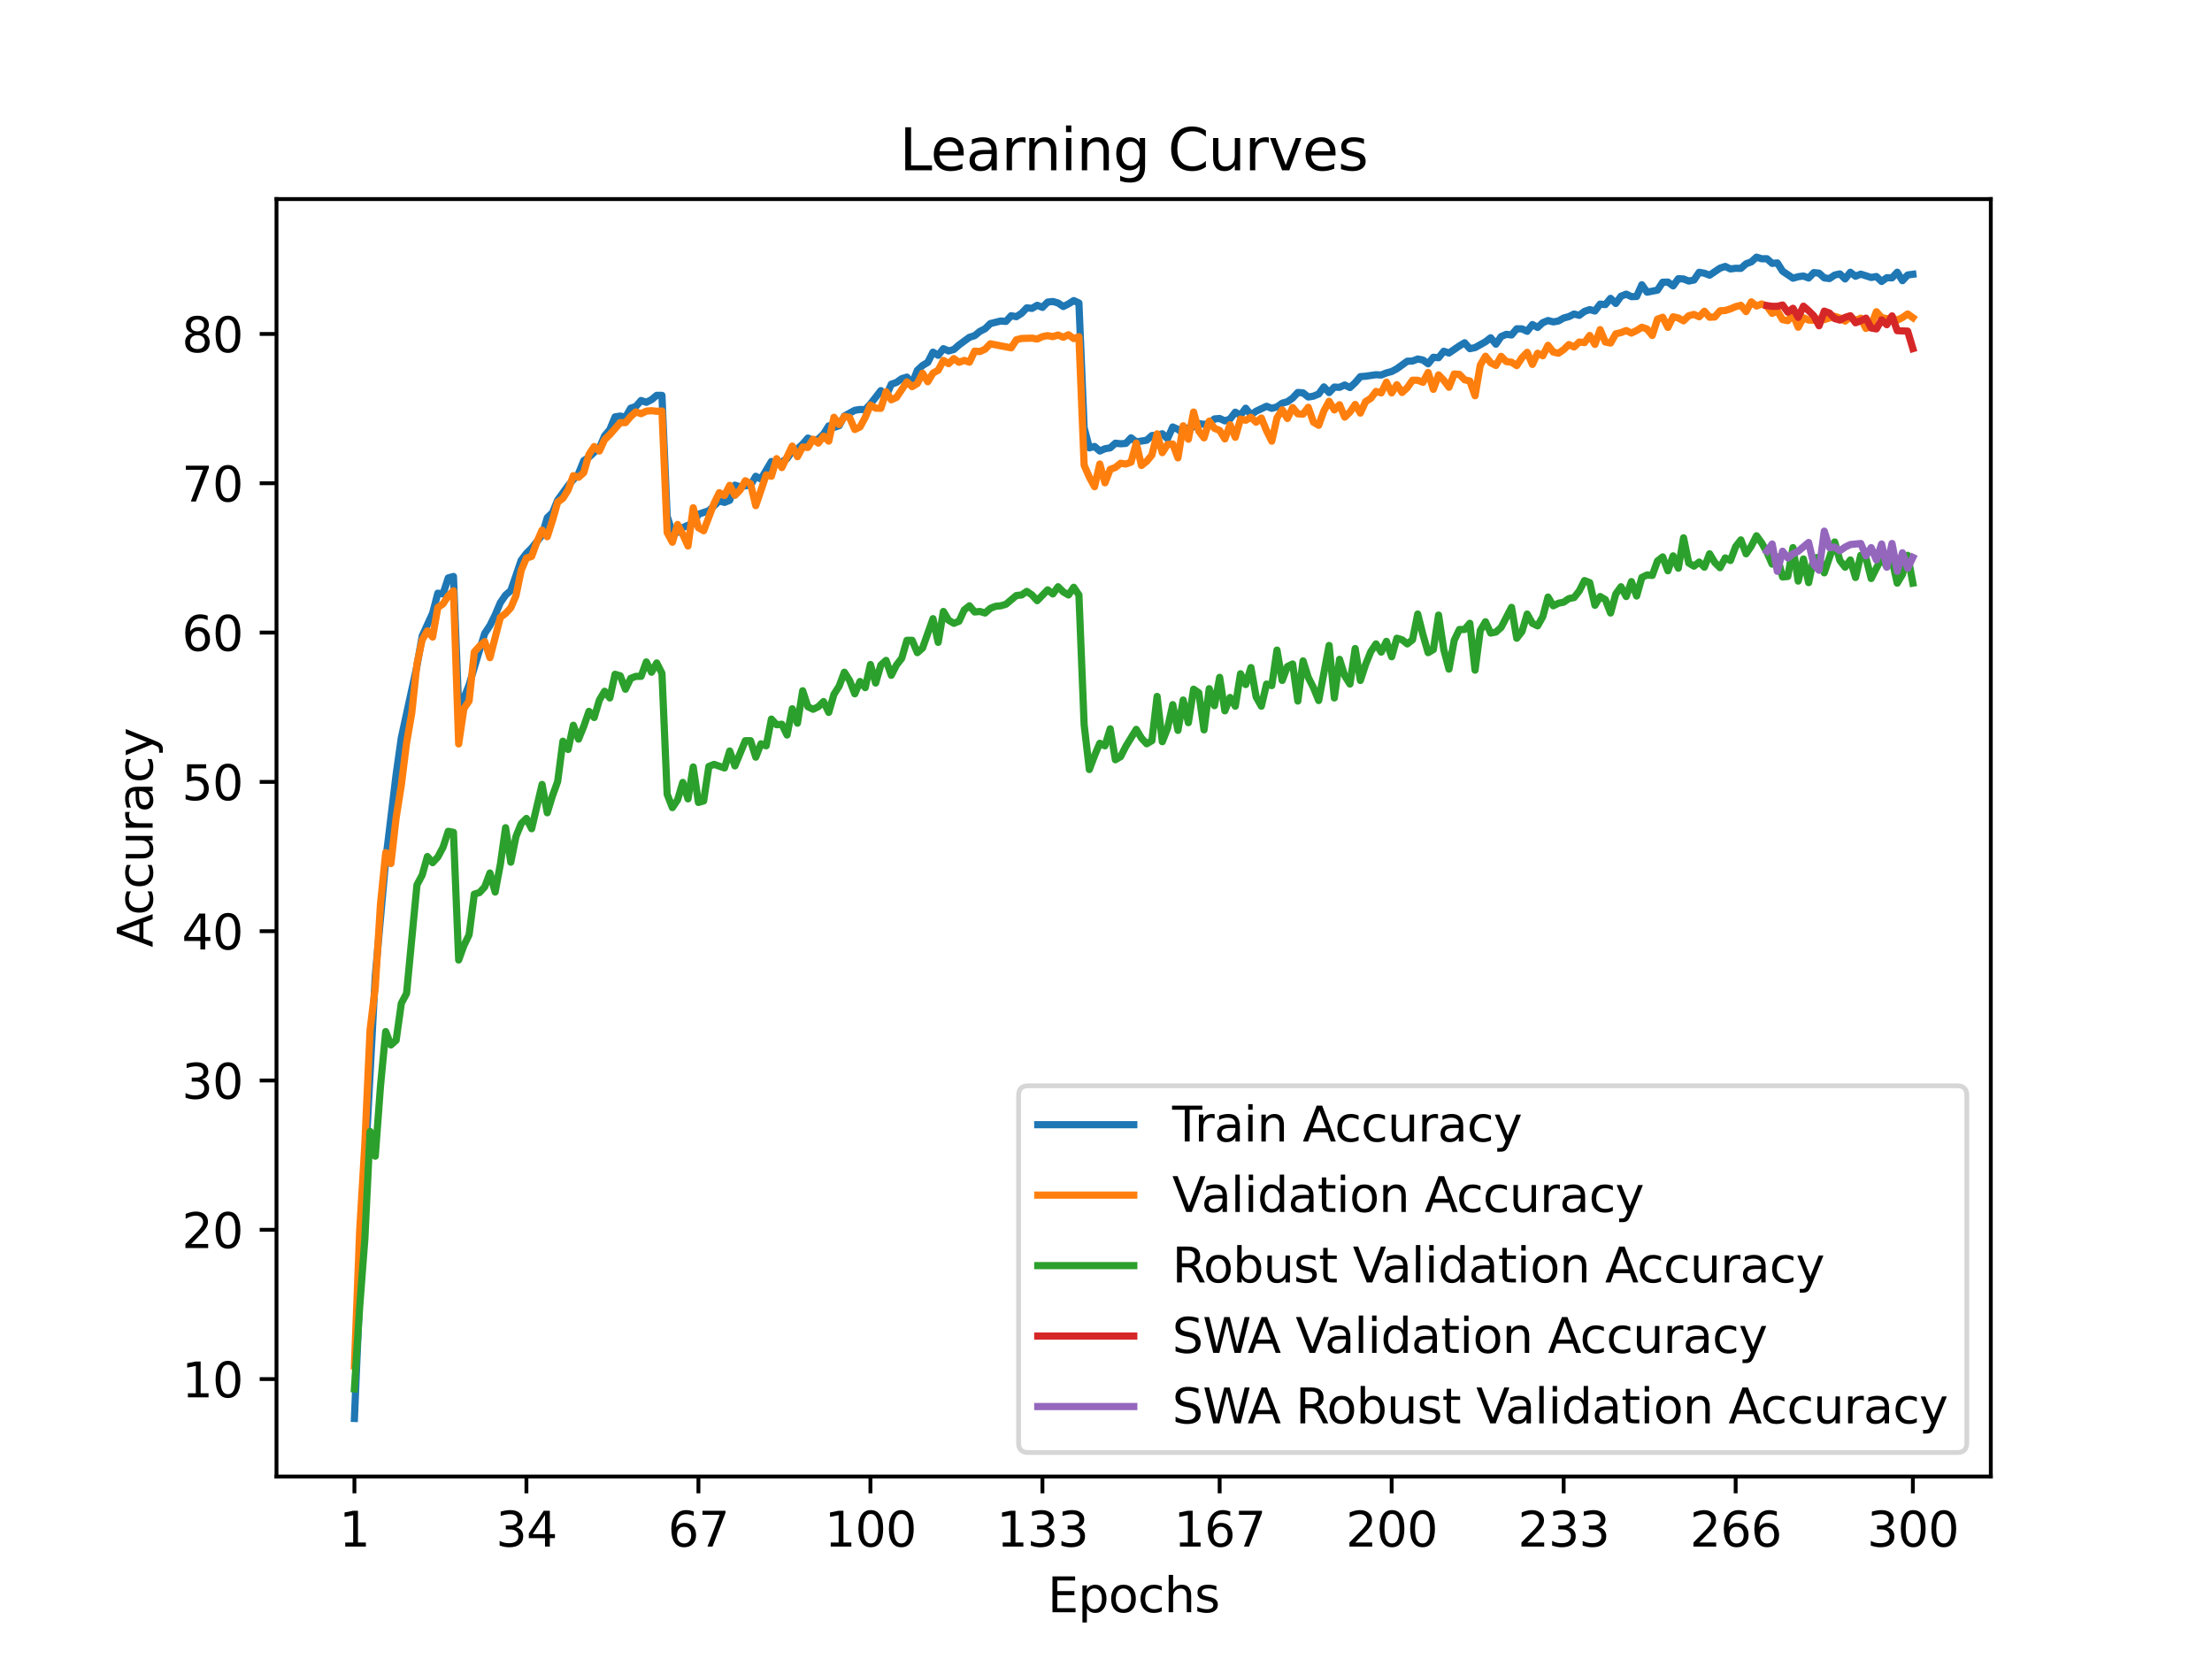 <?xml version="1.0" encoding="utf-8" standalone="no"?>
<!DOCTYPE svg PUBLIC "-//W3C//DTD SVG 1.1//EN"
  "http://www.w3.org/Graphics/SVG/1.1/DTD/svg11.dtd">
<svg xmlns:xlink="http://www.w3.org/1999/xlink" width="460.8pt" height="345.6pt" viewBox="0 0 460.8 345.6" xmlns="http://www.w3.org/2000/svg" version="1.1">
 <defs>
  <style type="text/css">*{stroke-linejoin: round; stroke-linecap: butt}</style>
 </defs>
 <g id="figure_1">
  <g id="patch_1">
   <path d="M 0 345.6 
L 460.8 345.6 
L 460.8 0 
L 0 0 
z
" style="fill: #ffffff"/>
  </g>
  <g id="axes_1">
   <g id="patch_2">
    <path d="M 57.6 307.584 
L 414.72 307.584 
L 414.72 41.472 
L 57.6 41.472 
z
" style="fill: #ffffff"/>
   </g>
   <g id="matplotlib.axis_1">
    <g id="xtick_1">
     <g id="line2d_1">
      <defs>
       <path id="m932fd7a120" d="M 0 0 
L 0 3.5 
" style="stroke: #000000; stroke-width: 0.8"/>
      </defs>
      <g>
       <use xlink:href="#m932fd7a120" x="73.833" y="307.584" style="stroke: #000000; stroke-width: 0.8"/>
      </g>
     </g>
     <g id="text_1">
      <!-- 1 -->
      <g transform="translate(70.651 322.182) scale(0.1 -0.1)">
       <defs>
        <path id="DejaVuSans-31" d="M 794 531 
L 1825 531 
L 1825 4091 
L 703 3866 
L 703 4441 
L 1819 4666 
L 2450 4666 
L 2450 531 
L 3481 531 
L 3481 0 
L 794 0 
L 794 531 
z
" transform="scale(0.016)"/>
       </defs>
       <use xlink:href="#DejaVuSans-31"/>
      </g>
     </g>
    </g>
    <g id="xtick_2">
     <g id="line2d_2">
      <g>
       <use xlink:href="#m932fd7a120" x="109.664" y="307.584" style="stroke: #000000; stroke-width: 0.8"/>
      </g>
     </g>
     <g id="text_2">
      <!-- 34 -->
      <g transform="translate(103.302 322.182) scale(0.1 -0.1)">
       <defs>
        <path id="DejaVuSans-33" d="M 2597 2516 
Q 3050 2419 3304 2112 
Q 3559 1806 3559 1356 
Q 3559 666 3084 287 
Q 2609 -91 1734 -91 
Q 1441 -91 1130 -33 
Q 819 25 488 141 
L 488 750 
Q 750 597 1062 519 
Q 1375 441 1716 441 
Q 2309 441 2620 675 
Q 2931 909 2931 1356 
Q 2931 1769 2642 2001 
Q 2353 2234 1838 2234 
L 1294 2234 
L 1294 2753 
L 1863 2753 
Q 2328 2753 2575 2939 
Q 2822 3125 2822 3475 
Q 2822 3834 2567 4026 
Q 2313 4219 1838 4219 
Q 1578 4219 1281 4162 
Q 984 4106 628 3988 
L 628 4550 
Q 988 4650 1302 4700 
Q 1616 4750 1894 4750 
Q 2613 4750 3031 4423 
Q 3450 4097 3450 3541 
Q 3450 3153 3228 2886 
Q 3006 2619 2597 2516 
z
" transform="scale(0.016)"/>
        <path id="DejaVuSans-34" d="M 2419 4116 
L 825 1625 
L 2419 1625 
L 2419 4116 
z
M 2253 4666 
L 3047 4666 
L 3047 1625 
L 3713 1625 
L 3713 1100 
L 3047 1100 
L 3047 0 
L 2419 0 
L 2419 1100 
L 313 1100 
L 313 1709 
L 2253 4666 
z
" transform="scale(0.016)"/>
       </defs>
       <use xlink:href="#DejaVuSans-33"/>
       <use xlink:href="#DejaVuSans-34" x="63.623"/>
      </g>
     </g>
    </g>
    <g id="xtick_3">
     <g id="line2d_3">
      <g>
       <use xlink:href="#m932fd7a120" x="145.496" y="307.584" style="stroke: #000000; stroke-width: 0.8"/>
      </g>
     </g>
     <g id="text_3">
      <!-- 67 -->
      <g transform="translate(139.133 322.182) scale(0.1 -0.1)">
       <defs>
        <path id="DejaVuSans-36" d="M 2113 2584 
Q 1688 2584 1439 2293 
Q 1191 2003 1191 1497 
Q 1191 994 1439 701 
Q 1688 409 2113 409 
Q 2538 409 2786 701 
Q 3034 994 3034 1497 
Q 3034 2003 2786 2293 
Q 2538 2584 2113 2584 
z
M 3366 4563 
L 3366 3988 
Q 3128 4100 2886 4159 
Q 2644 4219 2406 4219 
Q 1781 4219 1451 3797 
Q 1122 3375 1075 2522 
Q 1259 2794 1537 2939 
Q 1816 3084 2150 3084 
Q 2853 3084 3261 2657 
Q 3669 2231 3669 1497 
Q 3669 778 3244 343 
Q 2819 -91 2113 -91 
Q 1303 -91 875 529 
Q 447 1150 447 2328 
Q 447 3434 972 4092 
Q 1497 4750 2381 4750 
Q 2619 4750 2861 4703 
Q 3103 4656 3366 4563 
z
" transform="scale(0.016)"/>
        <path id="DejaVuSans-37" d="M 525 4666 
L 3525 4666 
L 3525 4397 
L 1831 0 
L 1172 0 
L 2766 4134 
L 525 4134 
L 525 4666 
z
" transform="scale(0.016)"/>
       </defs>
       <use xlink:href="#DejaVuSans-36"/>
       <use xlink:href="#DejaVuSans-37" x="63.623"/>
      </g>
     </g>
    </g>
    <g id="xtick_4">
     <g id="line2d_4">
      <g>
       <use xlink:href="#m932fd7a120" x="181.327" y="307.584" style="stroke: #000000; stroke-width: 0.8"/>
      </g>
     </g>
     <g id="text_4">
      <!-- 100 -->
      <g transform="translate(171.783 322.182) scale(0.1 -0.1)">
       <defs>
        <path id="DejaVuSans-30" d="M 2034 4250 
Q 1547 4250 1301 3770 
Q 1056 3291 1056 2328 
Q 1056 1369 1301 889 
Q 1547 409 2034 409 
Q 2525 409 2770 889 
Q 3016 1369 3016 2328 
Q 3016 3291 2770 3770 
Q 2525 4250 2034 4250 
z
M 2034 4750 
Q 2819 4750 3233 4129 
Q 3647 3509 3647 2328 
Q 3647 1150 3233 529 
Q 2819 -91 2034 -91 
Q 1250 -91 836 529 
Q 422 1150 422 2328 
Q 422 3509 836 4129 
Q 1250 4750 2034 4750 
z
" transform="scale(0.016)"/>
       </defs>
       <use xlink:href="#DejaVuSans-31"/>
       <use xlink:href="#DejaVuSans-30" x="63.623"/>
       <use xlink:href="#DejaVuSans-30" x="127.246"/>
      </g>
     </g>
    </g>
    <g id="xtick_5">
     <g id="line2d_5">
      <g>
       <use xlink:href="#m932fd7a120" x="217.158" y="307.584" style="stroke: #000000; stroke-width: 0.8"/>
      </g>
     </g>
     <g id="text_5">
      <!-- 133 -->
      <g transform="translate(207.615 322.182) scale(0.1 -0.1)">
       <use xlink:href="#DejaVuSans-31"/>
       <use xlink:href="#DejaVuSans-33" x="63.623"/>
       <use xlink:href="#DejaVuSans-33" x="127.246"/>
      </g>
     </g>
    </g>
    <g id="xtick_6">
     <g id="line2d_6">
      <g>
       <use xlink:href="#m932fd7a120" x="254.076" y="307.584" style="stroke: #000000; stroke-width: 0.8"/>
      </g>
     </g>
     <g id="text_6">
      <!-- 167 -->
      <g transform="translate(244.532 322.182) scale(0.1 -0.1)">
       <use xlink:href="#DejaVuSans-31"/>
       <use xlink:href="#DejaVuSans-36" x="63.623"/>
       <use xlink:href="#DejaVuSans-37" x="127.246"/>
      </g>
     </g>
    </g>
    <g id="xtick_7">
     <g id="line2d_7">
      <g>
       <use xlink:href="#m932fd7a120" x="289.907" y="307.584" style="stroke: #000000; stroke-width: 0.8"/>
      </g>
     </g>
     <g id="text_7">
      <!-- 200 -->
      <g transform="translate(280.363 322.182) scale(0.1 -0.1)">
       <defs>
        <path id="DejaVuSans-32" d="M 1228 531 
L 3431 531 
L 3431 0 
L 469 0 
L 469 531 
Q 828 903 1448 1529 
Q 2069 2156 2228 2338 
Q 2531 2678 2651 2914 
Q 2772 3150 2772 3378 
Q 2772 3750 2511 3984 
Q 2250 4219 1831 4219 
Q 1534 4219 1204 4116 
Q 875 4013 500 3803 
L 500 4441 
Q 881 4594 1212 4672 
Q 1544 4750 1819 4750 
Q 2544 4750 2975 4387 
Q 3406 4025 3406 3419 
Q 3406 3131 3298 2873 
Q 3191 2616 2906 2266 
Q 2828 2175 2409 1742 
Q 1991 1309 1228 531 
z
" transform="scale(0.016)"/>
       </defs>
       <use xlink:href="#DejaVuSans-32"/>
       <use xlink:href="#DejaVuSans-30" x="63.623"/>
       <use xlink:href="#DejaVuSans-30" x="127.246"/>
      </g>
     </g>
    </g>
    <g id="xtick_8">
     <g id="line2d_8">
      <g>
       <use xlink:href="#m932fd7a120" x="325.739" y="307.584" style="stroke: #000000; stroke-width: 0.8"/>
      </g>
     </g>
     <g id="text_8">
      <!-- 233 -->
      <g transform="translate(316.195 322.182) scale(0.1 -0.1)">
       <use xlink:href="#DejaVuSans-32"/>
       <use xlink:href="#DejaVuSans-33" x="63.623"/>
       <use xlink:href="#DejaVuSans-33" x="127.246"/>
      </g>
     </g>
    </g>
    <g id="xtick_9">
     <g id="line2d_9">
      <g>
       <use xlink:href="#m932fd7a120" x="361.57" y="307.584" style="stroke: #000000; stroke-width: 0.8"/>
      </g>
     </g>
     <g id="text_9">
      <!-- 266 -->
      <g transform="translate(352.026 322.182) scale(0.1 -0.1)">
       <use xlink:href="#DejaVuSans-32"/>
       <use xlink:href="#DejaVuSans-36" x="63.623"/>
       <use xlink:href="#DejaVuSans-36" x="127.246"/>
      </g>
     </g>
    </g>
    <g id="xtick_10">
     <g id="line2d_10">
      <g>
       <use xlink:href="#m932fd7a120" x="398.487" y="307.584" style="stroke: #000000; stroke-width: 0.8"/>
      </g>
     </g>
     <g id="text_10">
      <!-- 300 -->
      <g transform="translate(388.944 322.182) scale(0.1 -0.1)">
       <use xlink:href="#DejaVuSans-33"/>
       <use xlink:href="#DejaVuSans-30" x="63.623"/>
       <use xlink:href="#DejaVuSans-30" x="127.246"/>
      </g>
     </g>
    </g>
    <g id="text_11">
     <!-- Epochs -->
     <g transform="translate(218.244 335.861) scale(0.1 -0.1)">
      <defs>
       <path id="DejaVuSans-45" d="M 628 4666 
L 3578 4666 
L 3578 4134 
L 1259 4134 
L 1259 2753 
L 3481 2753 
L 3481 2222 
L 1259 2222 
L 1259 531 
L 3634 531 
L 3634 0 
L 628 0 
L 628 4666 
z
" transform="scale(0.016)"/>
       <path id="DejaVuSans-70" d="M 1159 525 
L 1159 -1331 
L 581 -1331 
L 581 3500 
L 1159 3500 
L 1159 2969 
Q 1341 3281 1617 3432 
Q 1894 3584 2278 3584 
Q 2916 3584 3314 3078 
Q 3713 2572 3713 1747 
Q 3713 922 3314 415 
Q 2916 -91 2278 -91 
Q 1894 -91 1617 61 
Q 1341 213 1159 525 
z
M 3116 1747 
Q 3116 2381 2855 2742 
Q 2594 3103 2138 3103 
Q 1681 3103 1420 2742 
Q 1159 2381 1159 1747 
Q 1159 1113 1420 752 
Q 1681 391 2138 391 
Q 2594 391 2855 752 
Q 3116 1113 3116 1747 
z
" transform="scale(0.016)"/>
       <path id="DejaVuSans-6f" d="M 1959 3097 
Q 1497 3097 1228 2736 
Q 959 2375 959 1747 
Q 959 1119 1226 758 
Q 1494 397 1959 397 
Q 2419 397 2687 759 
Q 2956 1122 2956 1747 
Q 2956 2369 2687 2733 
Q 2419 3097 1959 3097 
z
M 1959 3584 
Q 2709 3584 3137 3096 
Q 3566 2609 3566 1747 
Q 3566 888 3137 398 
Q 2709 -91 1959 -91 
Q 1206 -91 779 398 
Q 353 888 353 1747 
Q 353 2609 779 3096 
Q 1206 3584 1959 3584 
z
" transform="scale(0.016)"/>
       <path id="DejaVuSans-63" d="M 3122 3366 
L 3122 2828 
Q 2878 2963 2633 3030 
Q 2388 3097 2138 3097 
Q 1578 3097 1268 2742 
Q 959 2388 959 1747 
Q 959 1106 1268 751 
Q 1578 397 2138 397 
Q 2388 397 2633 464 
Q 2878 531 3122 666 
L 3122 134 
Q 2881 22 2623 -34 
Q 2366 -91 2075 -91 
Q 1284 -91 818 406 
Q 353 903 353 1747 
Q 353 2603 823 3093 
Q 1294 3584 2113 3584 
Q 2378 3584 2631 3529 
Q 2884 3475 3122 3366 
z
" transform="scale(0.016)"/>
       <path id="DejaVuSans-68" d="M 3513 2113 
L 3513 0 
L 2938 0 
L 2938 2094 
Q 2938 2591 2744 2837 
Q 2550 3084 2163 3084 
Q 1697 3084 1428 2787 
Q 1159 2491 1159 1978 
L 1159 0 
L 581 0 
L 581 4863 
L 1159 4863 
L 1159 2956 
Q 1366 3272 1645 3428 
Q 1925 3584 2291 3584 
Q 2894 3584 3203 3211 
Q 3513 2838 3513 2113 
z
" transform="scale(0.016)"/>
       <path id="DejaVuSans-73" d="M 2834 3397 
L 2834 2853 
Q 2591 2978 2328 3040 
Q 2066 3103 1784 3103 
Q 1356 3103 1142 2972 
Q 928 2841 928 2578 
Q 928 2378 1081 2264 
Q 1234 2150 1697 2047 
L 1894 2003 
Q 2506 1872 2764 1633 
Q 3022 1394 3022 966 
Q 3022 478 2636 193 
Q 2250 -91 1575 -91 
Q 1294 -91 989 -36 
Q 684 19 347 128 
L 347 722 
Q 666 556 975 473 
Q 1284 391 1588 391 
Q 1994 391 2212 530 
Q 2431 669 2431 922 
Q 2431 1156 2273 1281 
Q 2116 1406 1581 1522 
L 1381 1569 
Q 847 1681 609 1914 
Q 372 2147 372 2553 
Q 372 3047 722 3315 
Q 1072 3584 1716 3584 
Q 2034 3584 2315 3537 
Q 2597 3491 2834 3397 
z
" transform="scale(0.016)"/>
      </defs>
      <use xlink:href="#DejaVuSans-45"/>
      <use xlink:href="#DejaVuSans-70" x="63.184"/>
      <use xlink:href="#DejaVuSans-6f" x="126.66"/>
      <use xlink:href="#DejaVuSans-63" x="187.842"/>
      <use xlink:href="#DejaVuSans-68" x="242.822"/>
      <use xlink:href="#DejaVuSans-73" x="306.201"/>
     </g>
    </g>
   </g>
   <g id="matplotlib.axis_2">
    <g id="ytick_1">
     <g id="line2d_11">
      <defs>
       <path id="m80f8e25f51" d="M 0 0 
L -3.5 0 
" style="stroke: #000000; stroke-width: 0.8"/>
      </defs>
      <g>
       <use xlink:href="#m80f8e25f51" x="57.6" y="287.292" style="stroke: #000000; stroke-width: 0.8"/>
      </g>
     </g>
     <g id="text_12">
      <!-- 10 -->
      <g transform="translate(37.875 291.092) scale(0.1 -0.1)">
       <use xlink:href="#DejaVuSans-31"/>
       <use xlink:href="#DejaVuSans-30" x="63.623"/>
      </g>
     </g>
    </g>
    <g id="ytick_2">
     <g id="line2d_12">
      <g>
       <use xlink:href="#m80f8e25f51" x="57.6" y="256.189" style="stroke: #000000; stroke-width: 0.8"/>
      </g>
     </g>
     <g id="text_13">
      <!-- 20 -->
      <g transform="translate(37.875 259.988) scale(0.1 -0.1)">
       <use xlink:href="#DejaVuSans-32"/>
       <use xlink:href="#DejaVuSans-30" x="63.623"/>
      </g>
     </g>
    </g>
    <g id="ytick_3">
     <g id="line2d_13">
      <g>
       <use xlink:href="#m80f8e25f51" x="57.6" y="225.086" style="stroke: #000000; stroke-width: 0.8"/>
      </g>
     </g>
     <g id="text_14">
      <!-- 30 -->
      <g transform="translate(37.875 228.885) scale(0.1 -0.1)">
       <use xlink:href="#DejaVuSans-33"/>
       <use xlink:href="#DejaVuSans-30" x="63.623"/>
      </g>
     </g>
    </g>
    <g id="ytick_4">
     <g id="line2d_14">
      <g>
       <use xlink:href="#m80f8e25f51" x="57.6" y="193.983" style="stroke: #000000; stroke-width: 0.8"/>
      </g>
     </g>
     <g id="text_15">
      <!-- 40 -->
      <g transform="translate(37.875 197.782) scale(0.1 -0.1)">
       <use xlink:href="#DejaVuSans-34"/>
       <use xlink:href="#DejaVuSans-30" x="63.623"/>
      </g>
     </g>
    </g>
    <g id="ytick_5">
     <g id="line2d_15">
      <g>
       <use xlink:href="#m80f8e25f51" x="57.6" y="162.88" style="stroke: #000000; stroke-width: 0.8"/>
      </g>
     </g>
     <g id="text_16">
      <!-- 50 -->
      <g transform="translate(37.875 166.679) scale(0.1 -0.1)">
       <defs>
        <path id="DejaVuSans-35" d="M 691 4666 
L 3169 4666 
L 3169 4134 
L 1269 4134 
L 1269 2991 
Q 1406 3038 1543 3061 
Q 1681 3084 1819 3084 
Q 2600 3084 3056 2656 
Q 3513 2228 3513 1497 
Q 3513 744 3044 326 
Q 2575 -91 1722 -91 
Q 1428 -91 1123 -41 
Q 819 9 494 109 
L 494 744 
Q 775 591 1075 516 
Q 1375 441 1709 441 
Q 2250 441 2565 725 
Q 2881 1009 2881 1497 
Q 2881 1984 2565 2268 
Q 2250 2553 1709 2553 
Q 1456 2553 1204 2497 
Q 953 2441 691 2322 
L 691 4666 
z
" transform="scale(0.016)"/>
       </defs>
       <use xlink:href="#DejaVuSans-35"/>
       <use xlink:href="#DejaVuSans-30" x="63.623"/>
      </g>
     </g>
    </g>
    <g id="ytick_6">
     <g id="line2d_16">
      <g>
       <use xlink:href="#m80f8e25f51" x="57.6" y="131.777" style="stroke: #000000; stroke-width: 0.8"/>
      </g>
     </g>
     <g id="text_17">
      <!-- 60 -->
      <g transform="translate(37.875 135.576) scale(0.1 -0.1)">
       <use xlink:href="#DejaVuSans-36"/>
       <use xlink:href="#DejaVuSans-30" x="63.623"/>
      </g>
     </g>
    </g>
    <g id="ytick_7">
     <g id="line2d_17">
      <g>
       <use xlink:href="#m80f8e25f51" x="57.6" y="100.674" style="stroke: #000000; stroke-width: 0.8"/>
      </g>
     </g>
     <g id="text_18">
      <!-- 70 -->
      <g transform="translate(37.875 104.473) scale(0.1 -0.1)">
       <use xlink:href="#DejaVuSans-37"/>
       <use xlink:href="#DejaVuSans-30" x="63.623"/>
      </g>
     </g>
    </g>
    <g id="ytick_8">
     <g id="line2d_18">
      <g>
       <use xlink:href="#m80f8e25f51" x="57.6" y="69.571" style="stroke: #000000; stroke-width: 0.8"/>
      </g>
     </g>
     <g id="text_19">
      <!-- 80 -->
      <g transform="translate(37.875 73.37) scale(0.1 -0.1)">
       <defs>
        <path id="DejaVuSans-38" d="M 2034 2216 
Q 1584 2216 1326 1975 
Q 1069 1734 1069 1313 
Q 1069 891 1326 650 
Q 1584 409 2034 409 
Q 2484 409 2743 651 
Q 3003 894 3003 1313 
Q 3003 1734 2745 1975 
Q 2488 2216 2034 2216 
z
M 1403 2484 
Q 997 2584 770 2862 
Q 544 3141 544 3541 
Q 544 4100 942 4425 
Q 1341 4750 2034 4750 
Q 2731 4750 3128 4425 
Q 3525 4100 3525 3541 
Q 3525 3141 3298 2862 
Q 3072 2584 2669 2484 
Q 3125 2378 3379 2068 
Q 3634 1759 3634 1313 
Q 3634 634 3220 271 
Q 2806 -91 2034 -91 
Q 1263 -91 848 271 
Q 434 634 434 1313 
Q 434 1759 690 2068 
Q 947 2378 1403 2484 
z
M 1172 3481 
Q 1172 3119 1398 2916 
Q 1625 2713 2034 2713 
Q 2441 2713 2670 2916 
Q 2900 3119 2900 3481 
Q 2900 3844 2670 4047 
Q 2441 4250 2034 4250 
Q 1625 4250 1398 4047 
Q 1172 3844 1172 3481 
z
" transform="scale(0.016)"/>
       </defs>
       <use xlink:href="#DejaVuSans-38"/>
       <use xlink:href="#DejaVuSans-30" x="63.623"/>
      </g>
     </g>
    </g>
    <g id="text_20">
     <!-- Accuracy -->
     <g transform="translate(31.795 197.356) rotate(-90) scale(0.1 -0.1)">
      <defs>
       <path id="DejaVuSans-41" d="M 2188 4044 
L 1331 1722 
L 3047 1722 
L 2188 4044 
z
M 1831 4666 
L 2547 4666 
L 4325 0 
L 3669 0 
L 3244 1197 
L 1141 1197 
L 716 0 
L 50 0 
L 1831 4666 
z
" transform="scale(0.016)"/>
       <path id="DejaVuSans-75" d="M 544 1381 
L 544 3500 
L 1119 3500 
L 1119 1403 
Q 1119 906 1312 657 
Q 1506 409 1894 409 
Q 2359 409 2629 706 
Q 2900 1003 2900 1516 
L 2900 3500 
L 3475 3500 
L 3475 0 
L 2900 0 
L 2900 538 
Q 2691 219 2414 64 
Q 2138 -91 1772 -91 
Q 1169 -91 856 284 
Q 544 659 544 1381 
z
M 1991 3584 
L 1991 3584 
z
" transform="scale(0.016)"/>
       <path id="DejaVuSans-72" d="M 2631 2963 
Q 2534 3019 2420 3045 
Q 2306 3072 2169 3072 
Q 1681 3072 1420 2755 
Q 1159 2438 1159 1844 
L 1159 0 
L 581 0 
L 581 3500 
L 1159 3500 
L 1159 2956 
Q 1341 3275 1631 3429 
Q 1922 3584 2338 3584 
Q 2397 3584 2469 3576 
Q 2541 3569 2628 3553 
L 2631 2963 
z
" transform="scale(0.016)"/>
       <path id="DejaVuSans-61" d="M 2194 1759 
Q 1497 1759 1228 1600 
Q 959 1441 959 1056 
Q 959 750 1161 570 
Q 1363 391 1709 391 
Q 2188 391 2477 730 
Q 2766 1069 2766 1631 
L 2766 1759 
L 2194 1759 
z
M 3341 1997 
L 3341 0 
L 2766 0 
L 2766 531 
Q 2569 213 2275 61 
Q 1981 -91 1556 -91 
Q 1019 -91 701 211 
Q 384 513 384 1019 
Q 384 1609 779 1909 
Q 1175 2209 1959 2209 
L 2766 2209 
L 2766 2266 
Q 2766 2663 2505 2880 
Q 2244 3097 1772 3097 
Q 1472 3097 1187 3025 
Q 903 2953 641 2809 
L 641 3341 
Q 956 3463 1253 3523 
Q 1550 3584 1831 3584 
Q 2591 3584 2966 3190 
Q 3341 2797 3341 1997 
z
" transform="scale(0.016)"/>
       <path id="DejaVuSans-79" d="M 2059 -325 
Q 1816 -950 1584 -1140 
Q 1353 -1331 966 -1331 
L 506 -1331 
L 506 -850 
L 844 -850 
Q 1081 -850 1212 -737 
Q 1344 -625 1503 -206 
L 1606 56 
L 191 3500 
L 800 3500 
L 1894 763 
L 2988 3500 
L 3597 3500 
L 2059 -325 
z
" transform="scale(0.016)"/>
      </defs>
      <use xlink:href="#DejaVuSans-41"/>
      <use xlink:href="#DejaVuSans-63" x="66.658"/>
      <use xlink:href="#DejaVuSans-63" x="121.639"/>
      <use xlink:href="#DejaVuSans-75" x="176.619"/>
      <use xlink:href="#DejaVuSans-72" x="239.998"/>
      <use xlink:href="#DejaVuSans-61" x="281.111"/>
      <use xlink:href="#DejaVuSans-63" x="342.391"/>
      <use xlink:href="#DejaVuSans-79" x="397.371"/>
     </g>
    </g>
   </g>
   <g id="line2d_19">
    <path d="M 73.833 295.488 
L 76.004 244.238 
L 78.176 203.306 
L 80.348 179.263 
L 82.519 161.348 
L 83.605 153.673 
L 86.862 138.713 
L 87.948 132.508 
L 90.12 127.749 
L 91.206 123.573 
L 92.291 123.729 
L 93.377 120.393 
L 94.463 120.09 
L 95.549 147.406 
L 96.635 145.439 
L 97.72 142.686 
L 99.892 135.455 
L 100.978 131.948 
L 102.064 130.307 
L 103.149 128.107 
L 104.235 125.548 
L 105.321 123.962 
L 106.407 123.037 
L 108.578 116.707 
L 109.664 115.284 
L 110.75 114.188 
L 112.922 111.49 
L 114.007 107.835 
L 115.093 106.809 
L 116.179 104.173 
L 118.351 101.171 
L 120.522 98.66 
L 121.608 95.969 
L 122.694 95.238 
L 123.78 94.212 
L 124.865 93.349 
L 125.951 90.791 
L 127.037 89.492 
L 128.123 86.848 
L 129.209 86.669 
L 130.294 86.949 
L 131.38 85.037 
L 132.466 84.671 
L 133.552 83.435 
L 134.638 83.808 
L 135.723 83.264 
L 136.809 82.354 
L 137.895 82.362 
L 138.981 107.54 
L 140.067 110.961 
L 141.152 110.899 
L 142.238 109.911 
L 143.324 109.414 
L 144.41 109.141 
L 145.496 107.128 
L 147.667 106.389 
L 149.839 104.344 
L 150.925 104.663 
L 152.01 104.219 
L 153.096 101.07 
L 154.182 101.428 
L 155.268 101.195 
L 156.354 101.101 
L 157.439 99.22 
L 158.525 99.787 
L 160.697 96.14 
L 161.783 96.483 
L 162.868 96.21 
L 163.954 95.549 
L 165.04 93.971 
L 166.126 93.512 
L 167.212 92.509 
L 168.297 91.257 
L 169.383 91.747 
L 170.469 91.467 
L 171.555 90.433 
L 172.641 88.715 
L 173.726 89.041 
L 174.812 88.683 
L 175.898 86.662 
L 178.07 85.472 
L 179.155 85.301 
L 180.241 85.34 
L 181.327 84.158 
L 183.499 81.374 
L 184.584 82.533 
L 185.67 80.045 
L 186.756 79.664 
L 187.842 78.886 
L 188.928 78.559 
L 190.013 79.905 
L 191.099 77.144 
L 192.185 76.141 
L 193.271 75.488 
L 194.357 73.357 
L 195.442 74.018 
L 196.528 72.634 
L 197.614 73.109 
L 198.7 72.805 
L 199.786 71.857 
L 201.957 70.263 
L 203.043 69.928 
L 204.129 69.034 
L 205.215 68.482 
L 206.3 67.409 
L 208.472 66.872 
L 209.558 66.958 
L 210.644 65.768 
L 211.729 65.97 
L 212.815 65.263 
L 213.901 64.128 
L 214.987 64.244 
L 216.073 63.599 
L 217.158 64.034 
L 218.244 62.93 
L 219.33 62.806 
L 220.416 63.117 
L 221.502 63.855 
L 222.587 63.311 
L 223.673 62.619 
L 224.759 63.117 
L 225.845 89.096 
L 226.931 93.302 
L 228.016 92.999 
L 229.102 93.955 
L 230.188 93.481 
L 231.274 93.294 
L 232.36 92.33 
L 233.445 92.447 
L 234.531 92.369 
L 235.617 91.211 
L 236.703 92.05 
L 238.875 91.708 
L 239.96 90.736 
L 241.046 90.658 
L 242.132 90.363 
L 243.218 91.389 
L 244.304 88.948 
L 245.389 89.453 
L 246.475 90.239 
L 247.561 89.127 
L 248.647 88.924 
L 249.733 88.24 
L 250.818 88.403 
L 251.904 88.24 
L 252.99 87.268 
L 254.076 87.183 
L 255.162 87.673 
L 256.247 87.292 
L 257.333 85.869 
L 258.419 86.498 
L 259.505 85.037 
L 260.591 86.428 
L 261.676 85.659 
L 263.848 84.632 
L 264.934 85.06 
L 266.02 84.764 
L 267.105 83.987 
L 268.191 83.691 
L 269.277 82.929 
L 270.363 81.755 
L 271.449 81.841 
L 272.534 82.704 
L 273.62 82.525 
L 274.706 82.074 
L 275.792 80.597 
L 276.878 81.779 
L 277.963 80.635 
L 279.049 80.69 
L 280.135 80.2 
L 281.221 80.737 
L 282.307 79.718 
L 283.392 78.458 
L 284.478 78.373 
L 286.65 78.062 
L 287.736 78.124 
L 288.821 77.681 
L 289.907 77.401 
L 290.993 76.818 
L 293.165 75.247 
L 294.25 75.216 
L 295.336 74.788 
L 296.422 74.998 
L 297.508 75.783 
L 298.594 74.423 
L 299.679 74.524 
L 300.765 73.171 
L 301.851 73.544 
L 304.023 72.059 
L 305.108 71.406 
L 306.194 72.634 
L 307.28 72.416 
L 309.452 71.196 
L 310.537 70.364 
L 311.623 71.701 
L 312.709 70.115 
L 313.795 69.648 
L 314.881 69.78 
L 315.966 68.497 
L 317.052 68.505 
L 318.138 69.018 
L 319.224 67.611 
L 320.31 68.21 
L 321.395 67.214 
L 322.481 66.771 
L 323.567 67.059 
L 324.653 66.865 
L 325.739 66.25 
L 326.824 65.963 
L 327.91 65.418 
L 328.996 65.69 
L 330.082 64.866 
L 331.168 64.493 
L 332.253 64.788 
L 333.339 63.35 
L 334.425 63.459 
L 335.511 62.152 
L 336.597 63.218 
L 337.682 61.709 
L 338.768 61.274 
L 339.854 61.795 
L 340.94 61.764 
L 342.026 59.322 
L 343.111 60.862 
L 345.283 60.442 
L 346.369 58.786 
L 347.455 58.762 
L 348.54 59.555 
L 349.626 58.055 
L 350.712 58.117 
L 351.798 58.552 
L 352.884 58.335 
L 353.969 56.725 
L 355.055 56.919 
L 356.141 57.324 
L 358.313 55.862 
L 359.398 55.504 
L 360.484 56.025 
L 361.57 55.885 
L 362.656 55.909 
L 363.742 54.952 
L 364.827 54.556 
L 365.913 53.568 
L 366.999 53.91 
L 368.085 53.895 
L 369.171 54.867 
L 370.256 54.773 
L 371.342 56.492 
L 373.514 57.954 
L 374.6 57.643 
L 375.685 57.503 
L 376.771 57.915 
L 377.857 56.787 
L 378.943 56.904 
L 380.029 57.891 
L 381.114 58.031 
L 382.2 57.3 
L 383.286 57.059 
L 384.372 58.109 
L 385.458 56.717 
L 386.543 57.549 
L 387.629 57.106 
L 389.801 57.806 
L 390.887 57.604 
L 391.972 58.638 
L 393.058 57.845 
L 394.144 57.884 
L 395.23 56.709 
L 396.316 58.475 
L 397.401 57.285 
L 398.487 57.137 
L 398.487 57.137 
" clip-path="url(#p54cd6e7aa9)" style="fill: none; stroke: #1f77b4; stroke-width: 1.5; stroke-linecap: square"/>
   </g>
   <g id="line2d_20">
    <path d="M 73.833 284.555 
L 74.919 256.562 
L 76.004 238.367 
L 77.09 214.573 
L 78.176 205.647 
L 79.262 188.353 
L 80.348 177.623 
L 81.433 179.893 
L 82.519 170.376 
L 83.605 163.533 
L 84.691 154.793 
L 85.777 148.541 
L 86.862 138.308 
L 87.948 133.301 
L 89.034 131.435 
L 90.12 132.71 
L 91.206 126.551 
L 92.291 125.805 
L 93.377 124.125 
L 94.463 123.068 
L 95.549 154.98 
L 96.635 147.608 
L 97.72 146.022 
L 98.806 135.82 
L 99.892 134.607 
L 100.978 133.674 
L 102.064 137.002 
L 104.235 128.604 
L 105.321 127.796 
L 106.407 126.614 
L 107.493 124.063 
L 108.578 118.807 
L 109.664 116.256 
L 110.75 115.914 
L 111.836 112.928 
L 112.922 110.44 
L 114.007 111.809 
L 115.093 108.418 
L 116.179 104.593 
L 117.265 103.815 
L 118.351 102.073 
L 119.436 99.087 
L 120.522 99.43 
L 121.608 98.465 
L 122.694 94.671 
L 123.78 93.022 
L 124.865 93.955 
L 125.951 91.592 
L 127.037 90.534 
L 129.209 88.046 
L 130.294 88.046 
L 131.38 86.771 
L 132.466 85.806 
L 133.552 86.18 
L 134.638 85.651 
L 135.723 85.558 
L 136.809 85.682 
L 137.895 85.62 
L 138.981 110.938 
L 140.067 112.959 
L 141.152 109.258 
L 142.238 111.311 
L 143.324 113.737 
L 144.41 105.775 
L 145.496 109.942 
L 146.581 110.564 
L 148.753 104.873 
L 149.839 102.633 
L 150.925 103.224 
L 152.01 101.109 
L 153.096 103.193 
L 154.182 102.073 
L 155.268 100.145 
L 156.354 100.798 
L 157.439 105.339 
L 159.611 98.932 
L 160.697 99.212 
L 161.783 95.542 
L 162.868 97.408 
L 165.04 92.929 
L 166.126 95.137 
L 167.212 93.116 
L 168.297 93.209 
L 169.383 91.498 
L 170.469 92.307 
L 171.555 90.845 
L 172.641 91.903 
L 173.726 86.926 
L 174.812 88.45 
L 175.898 86.739 
L 176.984 86.957 
L 178.07 89.477 
L 179.155 88.948 
L 180.241 86.957 
L 181.327 84.376 
L 182.413 85.029 
L 183.499 85.06 
L 184.584 81.607 
L 185.67 83.287 
L 186.756 82.789 
L 188.928 79.555 
L 190.013 80.55 
L 191.099 79.897 
L 192.185 77.751 
L 193.271 79.524 
L 194.357 77.72 
L 195.442 77.129 
L 196.528 75.076 
L 197.614 75.76 
L 198.7 74.703 
L 199.786 75.48 
L 200.871 75.076 
L 201.957 75.449 
L 203.043 73.147 
L 204.129 73.241 
L 205.215 72.743 
L 206.3 71.623 
L 210.644 72.463 
L 211.729 70.784 
L 212.815 70.504 
L 214.987 70.441 
L 216.073 70.628 
L 217.158 70.13 
L 218.244 69.913 
L 219.33 70.13 
L 220.416 69.788 
L 221.502 70.255 
L 222.587 69.726 
L 223.673 70.535 
L 224.759 70.13 
L 225.845 96.91 
L 226.931 99.398 
L 228.016 101.389 
L 229.102 96.661 
L 230.188 100.58 
L 231.274 97.781 
L 232.36 97.377 
L 233.445 96.506 
L 234.531 96.661 
L 235.617 96.288 
L 236.703 92.307 
L 237.789 96.972 
L 238.875 96.102 
L 239.96 94.795 
L 241.046 90.379 
L 242.132 94.298 
L 243.218 92.587 
L 244.304 92.494 
L 245.389 95.386 
L 246.475 88.699 
L 247.561 91.498 
L 248.647 85.837 
L 249.733 89.819 
L 250.818 91.218 
L 251.904 87.735 
L 252.99 89.228 
L 254.076 89.663 
L 255.162 91.436 
L 256.247 88.481 
L 257.333 91.094 
L 258.419 87.299 
L 259.505 87.548 
L 260.591 86.926 
L 261.676 87.952 
L 262.762 87.082 
L 263.848 89.725 
L 264.934 91.903 
L 266.02 87.05 
L 267.105 85.371 
L 268.191 87.175 
L 269.277 84.904 
L 270.363 86.211 
L 271.449 86.273 
L 272.534 84.842 
L 273.62 87.952 
L 274.706 88.606 
L 275.792 85.589 
L 276.878 83.598 
L 277.963 85.402 
L 279.049 84.313 
L 280.135 86.895 
L 281.221 85.837 
L 282.307 84.251 
L 283.392 86.055 
L 284.478 83.66 
L 285.564 82.976 
L 286.65 81.545 
L 287.736 81.856 
L 288.821 79.617 
L 289.907 81.856 
L 290.993 80.146 
L 292.079 81.763 
L 293.165 80.768 
L 294.25 79.213 
L 295.336 79.213 
L 296.422 79.648 
L 297.508 77.595 
L 298.594 81.11 
L 299.679 78.093 
L 300.765 79.213 
L 301.851 80.674 
L 302.937 77.906 
L 304.023 77.999 
L 305.108 79.119 
L 306.194 79.368 
L 307.28 82.447 
L 308.366 76.071 
L 309.452 74.205 
L 310.537 75.573 
L 311.623 76.133 
L 312.709 74.236 
L 313.795 75.325 
L 314.881 75.449 
L 315.966 76.164 
L 317.052 74.516 
L 318.138 73.396 
L 319.224 75.916 
L 320.31 73.583 
L 321.395 74.112 
L 322.481 71.934 
L 323.567 73.334 
L 324.653 73.583 
L 325.739 72.836 
L 326.824 71.779 
L 327.91 72.277 
L 328.996 71.25 
L 330.082 71.375 
L 331.168 69.882 
L 332.253 71.748 
L 333.339 68.669 
L 334.425 71.25 
L 335.511 71.468 
L 336.597 69.539 
L 337.682 69.291 
L 338.768 68.855 
L 339.854 69.384 
L 340.94 68.855 
L 342.026 68.171 
L 343.111 68.544 
L 344.197 69.882 
L 345.283 66.491 
L 346.369 66.087 
L 347.455 68.202 
L 348.54 65.994 
L 349.626 66.243 
L 350.712 66.833 
L 351.798 65.776 
L 352.884 65.496 
L 353.969 65.994 
L 355.055 64.843 
L 356.141 66.087 
L 357.227 66.025 
L 358.313 64.75 
L 359.398 64.687 
L 360.484 64.345 
L 361.57 63.879 
L 362.656 63.599 
L 363.742 64.905 
L 364.827 62.883 
L 365.913 63.754 
L 366.999 63.319 
L 368.085 63.785 
L 369.171 65.278 
L 370.256 64.75 
L 371.342 66.585 
L 372.428 66.802 
L 373.514 65.558 
L 374.6 68.171 
L 375.685 66.18 
L 376.771 66.678 
L 377.857 66.709 
L 378.943 66.429 
L 380.029 66.585 
L 382.2 65.9 
L 383.286 66.243 
L 384.372 66.896 
L 385.458 65.963 
L 386.543 66.771 
L 387.629 66.274 
L 388.715 68.42 
L 389.801 67.767 
L 390.887 64.936 
L 391.972 66.149 
L 393.058 66.398 
L 394.144 66.211 
L 395.23 66.709 
L 396.316 66.149 
L 397.401 65.403 
L 398.487 66.18 
L 398.487 66.18 
" clip-path="url(#p54cd6e7aa9)" style="fill: none; stroke: #ff7f0e; stroke-width: 1.5; stroke-linecap: square"/>
   </g>
   <g id="line2d_21">
    <path d="M 73.833 289.33 
L 74.919 272.384 
L 76.004 258.12 
L 77.09 235.704 
L 78.176 240.852 
L 79.262 226.266 
L 80.348 214.897 
L 81.433 217.686 
L 82.519 216.72 
L 83.605 208.998 
L 84.691 206.961 
L 86.862 184.33 
L 87.948 182.293 
L 89.034 178.431 
L 90.12 179.718 
L 91.206 178.539 
L 92.291 176.501 
L 93.377 173.176 
L 94.463 173.391 
L 95.549 199.989 
L 96.635 196.986 
L 97.72 194.734 
L 98.806 186.261 
L 99.892 185.939 
L 100.978 184.759 
L 102.064 181.864 
L 103.149 185.832 
L 104.235 180.04 
L 105.321 172.425 
L 106.407 179.611 
L 107.493 174.249 
L 108.578 171.567 
L 109.664 170.495 
L 110.75 172.64 
L 112.922 163.416 
L 114.007 169.315 
L 115.093 165.776 
L 116.179 162.773 
L 117.265 154.407 
L 118.351 156.123 
L 119.436 151.082 
L 120.522 153.978 
L 121.608 151.297 
L 122.694 148.186 
L 123.78 149.473 
L 124.865 145.827 
L 125.951 144.004 
L 127.037 145.398 
L 128.123 140.464 
L 129.209 140.786 
L 130.294 143.575 
L 131.38 141.322 
L 132.466 140.893 
L 133.552 140.893 
L 134.638 137.89 
L 135.723 140.035 
L 136.809 138.105 
L 137.895 140.25 
L 138.981 165.454 
L 140.067 168.242 
L 141.152 166.634 
L 142.238 162.987 
L 143.324 166.419 
L 144.41 159.77 
L 145.496 167.17 
L 146.581 166.848 
L 147.667 159.662 
L 148.753 159.233 
L 150.925 159.984 
L 152.01 156.445 
L 153.096 159.555 
L 155.268 154.3 
L 156.354 154.3 
L 157.439 157.732 
L 158.525 154.943 
L 159.611 155.372 
L 160.697 149.795 
L 161.783 150.975 
L 162.868 150.868 
L 163.954 153.12 
L 165.04 147.65 
L 166.126 150.653 
L 167.212 143.896 
L 168.297 147.221 
L 169.383 147.757 
L 170.469 147.221 
L 171.555 146.149 
L 172.641 148.401 
L 173.726 144.647 
L 174.812 142.931 
L 175.898 140.035 
L 176.984 141.751 
L 178.07 144.54 
L 179.155 141.966 
L 180.241 143.253 
L 181.327 138.426 
L 182.413 142.287 
L 183.499 138.534 
L 184.584 137.568 
L 185.67 140.679 
L 186.756 138.534 
L 187.842 137.139 
L 188.928 133.386 
L 190.013 133.386 
L 191.099 135.96 
L 192.185 134.994 
L 194.357 128.881 
L 195.442 133.815 
L 196.528 127.379 
L 197.614 129.203 
L 198.7 129.846 
L 199.786 129.417 
L 200.871 127.058 
L 201.957 126.2 
L 203.043 127.487 
L 204.129 127.379 
L 205.215 127.701 
L 206.3 126.736 
L 207.386 126.307 
L 208.472 126.2 
L 209.558 125.878 
L 211.729 124.055 
L 212.815 123.947 
L 213.901 123.197 
L 214.987 123.947 
L 216.073 125.127 
L 218.244 122.875 
L 219.33 123.733 
L 220.416 122.231 
L 221.502 123.304 
L 222.587 123.947 
L 223.673 122.339 
L 224.759 123.947 
L 225.845 150.975 
L 226.931 160.306 
L 228.016 157.41 
L 229.102 154.836 
L 230.188 155.372 
L 231.274 151.833 
L 232.36 158.268 
L 233.445 157.625 
L 234.531 155.479 
L 236.703 151.94 
L 237.789 153.763 
L 238.875 154.943 
L 239.96 154.3 
L 241.046 145.076 
L 242.132 154.514 
L 243.218 151.726 
L 244.304 146.792 
L 245.389 152.155 
L 246.475 145.827 
L 247.561 150.546 
L 248.647 143.575 
L 249.733 144.325 
L 250.818 152.047 
L 251.904 143.467 
L 252.99 147.007 
L 254.076 141.108 
L 255.162 148.079 
L 256.247 145.291 
L 257.333 147.114 
L 258.419 140.357 
L 259.505 142.609 
L 260.591 139.07 
L 261.676 145.183 
L 262.762 147.114 
L 263.848 142.502 
L 264.934 142.824 
L 266.02 135.423 
L 267.105 141.751 
L 268.191 138.855 
L 269.277 138.319 
L 270.363 146.041 
L 271.449 137.676 
L 272.534 141.108 
L 273.62 143.253 
L 274.706 145.934 
L 276.878 134.458 
L 277.963 145.398 
L 279.049 137.354 
L 280.135 140.786 
L 281.221 142.502 
L 282.307 135.102 
L 283.392 141.751 
L 284.478 138.426 
L 285.564 135.745 
L 286.65 134.136 
L 287.736 135.852 
L 288.821 133.6 
L 289.907 136.818 
L 290.993 132.957 
L 292.079 133.278 
L 293.165 134.136 
L 294.25 133.278 
L 295.336 127.916 
L 296.422 132.206 
L 297.508 135.96 
L 298.594 135.316 
L 299.679 128.13 
L 300.765 135.316 
L 301.851 139.392 
L 302.937 133.386 
L 304.023 131.133 
L 305.108 131.133 
L 306.194 129.846 
L 307.28 139.606 
L 308.366 131.348 
L 309.452 129.524 
L 310.537 131.884 
L 311.623 131.67 
L 312.709 130.704 
L 314.881 126.521 
L 315.966 132.957 
L 317.052 131.562 
L 318.138 127.916 
L 319.224 129.846 
L 320.31 130.382 
L 321.395 128.452 
L 322.481 124.376 
L 323.567 126.2 
L 324.653 125.663 
L 325.739 125.449 
L 326.824 124.698 
L 327.91 124.484 
L 328.996 123.089 
L 330.082 120.944 
L 331.168 121.373 
L 332.253 126.092 
L 333.339 124.269 
L 334.425 124.913 
L 335.511 127.701 
L 336.597 123.733 
L 337.682 122.231 
L 338.768 124.269 
L 339.854 121.159 
L 340.94 124.162 
L 342.026 120.301 
L 343.111 119.765 
L 344.197 119.872 
L 345.283 116.869 
L 346.369 116.011 
L 347.455 118.907 
L 348.54 115.796 
L 349.626 118.37 
L 350.712 112.042 
L 351.798 117.298 
L 352.884 117.941 
L 353.969 117.083 
L 355.055 118.156 
L 356.141 115.367 
L 357.227 117.19 
L 358.313 118.263 
L 359.398 116.225 
L 360.484 116.761 
L 361.57 113.866 
L 362.656 112.471 
L 363.742 115.367 
L 364.827 113.758 
L 365.913 111.613 
L 366.999 113.115 
L 368.085 115.045 
L 369.171 117.512 
L 370.256 116.011 
L 371.342 120.194 
L 372.428 120.086 
L 373.514 114.08 
L 374.6 121.052 
L 375.685 116.44 
L 376.771 121.373 
L 377.857 116.225 
L 378.943 116.118 
L 380.029 119.336 
L 382.2 112.9 
L 383.286 116.761 
L 384.372 118.156 
L 385.458 116.654 
L 386.543 120.301 
L 387.629 115.689 
L 388.715 116.225 
L 389.801 120.515 
L 391.972 116.225 
L 393.058 118.049 
L 394.144 116.654 
L 395.23 121.481 
L 396.316 119.657 
L 397.401 115.689 
L 398.487 121.481 
L 398.487 121.481 
" clip-path="url(#p54cd6e7aa9)" style="fill: none; stroke: #2ca02c; stroke-width: 1.5; stroke-linecap: square"/>
   </g>
   <g id="line2d_22">
    <path d="M 368.085 63.661 
L 369.171 63.816 
L 370.256 63.816 
L 371.342 63.537 
L 372.428 65.029 
L 373.514 64.221 
L 374.6 66.118 
L 375.685 63.785 
L 376.771 64.718 
L 377.857 65.807 
L 378.943 67.86 
L 380.029 64.812 
L 381.114 65.216 
L 382.2 66.367 
L 383.286 66.678 
L 384.372 66.118 
L 385.458 65.776 
L 386.543 67.238 
L 387.629 66.833 
L 388.715 66.274 
L 389.801 68.326 
L 390.887 68.513 
L 391.972 66.647 
L 393.058 67.642 
L 394.144 65.807 
L 395.23 68.886 
L 397.401 68.98 
L 398.487 72.619 
L 398.487 72.619 
" clip-path="url(#p54cd6e7aa9)" style="fill: none; stroke: #d62728; stroke-width: 1.5; stroke-linecap: square"/>
   </g>
   <g id="line2d_23">
    <path d="M 368.085 114.831 
L 369.171 113.329 
L 370.256 119.014 
L 371.342 114.831 
L 372.428 116.225 
L 373.514 115.367 
L 374.6 114.831 
L 376.771 113.008 
L 377.857 117.619 
L 378.943 118.799 
L 380.029 110.648 
L 381.114 114.08 
L 382.2 113.973 
L 383.286 114.724 
L 384.372 113.973 
L 385.458 113.437 
L 387.629 113.222 
L 388.715 115.796 
L 389.801 114.08 
L 390.887 116.654 
L 391.972 113.329 
L 393.058 118.156 
L 394.144 113.222 
L 395.23 119.014 
L 396.316 115.153 
L 397.401 118.37 
L 398.487 116.118 
L 398.487 116.118 
" clip-path="url(#p54cd6e7aa9)" style="fill: none; stroke: #9467bd; stroke-width: 1.5; stroke-linecap: square"/>
   </g>
   <g id="patch_3">
    <path d="M 57.6 307.584 
L 57.6 41.472 
" style="fill: none; stroke: #000000; stroke-width: 0.8; stroke-linejoin: miter; stroke-linecap: square"/>
   </g>
   <g id="patch_4">
    <path d="M 414.72 307.584 
L 414.72 41.472 
" style="fill: none; stroke: #000000; stroke-width: 0.8; stroke-linejoin: miter; stroke-linecap: square"/>
   </g>
   <g id="patch_5">
    <path d="M 57.6 307.584 
L 414.72 307.584 
" style="fill: none; stroke: #000000; stroke-width: 0.8; stroke-linejoin: miter; stroke-linecap: square"/>
   </g>
   <g id="patch_6">
    <path d="M 57.6 41.472 
L 414.72 41.472 
" style="fill: none; stroke: #000000; stroke-width: 0.8; stroke-linejoin: miter; stroke-linecap: square"/>
   </g>
   <g id="text_21">
    <!-- Learning Curves -->
    <g transform="translate(187.376 35.472) scale(0.12 -0.12)">
     <defs>
      <path id="DejaVuSans-4c" d="M 628 4666 
L 1259 4666 
L 1259 531 
L 3531 531 
L 3531 0 
L 628 0 
L 628 4666 
z
" transform="scale(0.016)"/>
      <path id="DejaVuSans-65" d="M 3597 1894 
L 3597 1613 
L 953 1613 
Q 991 1019 1311 708 
Q 1631 397 2203 397 
Q 2534 397 2845 478 
Q 3156 559 3463 722 
L 3463 178 
Q 3153 47 2828 -22 
Q 2503 -91 2169 -91 
Q 1331 -91 842 396 
Q 353 884 353 1716 
Q 353 2575 817 3079 
Q 1281 3584 2069 3584 
Q 2775 3584 3186 3129 
Q 3597 2675 3597 1894 
z
M 3022 2063 
Q 3016 2534 2758 2815 
Q 2500 3097 2075 3097 
Q 1594 3097 1305 2825 
Q 1016 2553 972 2059 
L 3022 2063 
z
" transform="scale(0.016)"/>
      <path id="DejaVuSans-6e" d="M 3513 2113 
L 3513 0 
L 2938 0 
L 2938 2094 
Q 2938 2591 2744 2837 
Q 2550 3084 2163 3084 
Q 1697 3084 1428 2787 
Q 1159 2491 1159 1978 
L 1159 0 
L 581 0 
L 581 3500 
L 1159 3500 
L 1159 2956 
Q 1366 3272 1645 3428 
Q 1925 3584 2291 3584 
Q 2894 3584 3203 3211 
Q 3513 2838 3513 2113 
z
" transform="scale(0.016)"/>
      <path id="DejaVuSans-69" d="M 603 3500 
L 1178 3500 
L 1178 0 
L 603 0 
L 603 3500 
z
M 603 4863 
L 1178 4863 
L 1178 4134 
L 603 4134 
L 603 4863 
z
" transform="scale(0.016)"/>
      <path id="DejaVuSans-67" d="M 2906 1791 
Q 2906 2416 2648 2759 
Q 2391 3103 1925 3103 
Q 1463 3103 1205 2759 
Q 947 2416 947 1791 
Q 947 1169 1205 825 
Q 1463 481 1925 481 
Q 2391 481 2648 825 
Q 2906 1169 2906 1791 
z
M 3481 434 
Q 3481 -459 3084 -895 
Q 2688 -1331 1869 -1331 
Q 1566 -1331 1297 -1286 
Q 1028 -1241 775 -1147 
L 775 -588 
Q 1028 -725 1275 -790 
Q 1522 -856 1778 -856 
Q 2344 -856 2625 -561 
Q 2906 -266 2906 331 
L 2906 616 
Q 2728 306 2450 153 
Q 2172 0 1784 0 
Q 1141 0 747 490 
Q 353 981 353 1791 
Q 353 2603 747 3093 
Q 1141 3584 1784 3584 
Q 2172 3584 2450 3431 
Q 2728 3278 2906 2969 
L 2906 3500 
L 3481 3500 
L 3481 434 
z
" transform="scale(0.016)"/>
      <path id="DejaVuSans-20" transform="scale(0.016)"/>
      <path id="DejaVuSans-43" d="M 4122 4306 
L 4122 3641 
Q 3803 3938 3442 4084 
Q 3081 4231 2675 4231 
Q 1875 4231 1450 3742 
Q 1025 3253 1025 2328 
Q 1025 1406 1450 917 
Q 1875 428 2675 428 
Q 3081 428 3442 575 
Q 3803 722 4122 1019 
L 4122 359 
Q 3791 134 3420 21 
Q 3050 -91 2638 -91 
Q 1578 -91 968 557 
Q 359 1206 359 2328 
Q 359 3453 968 4101 
Q 1578 4750 2638 4750 
Q 3056 4750 3426 4639 
Q 3797 4528 4122 4306 
z
" transform="scale(0.016)"/>
      <path id="DejaVuSans-76" d="M 191 3500 
L 800 3500 
L 1894 563 
L 2988 3500 
L 3597 3500 
L 2284 0 
L 1503 0 
L 191 3500 
z
" transform="scale(0.016)"/>
     </defs>
     <use xlink:href="#DejaVuSans-4c"/>
     <use xlink:href="#DejaVuSans-65" x="53.963"/>
     <use xlink:href="#DejaVuSans-61" x="115.486"/>
     <use xlink:href="#DejaVuSans-72" x="176.766"/>
     <use xlink:href="#DejaVuSans-6e" x="216.129"/>
     <use xlink:href="#DejaVuSans-69" x="279.508"/>
     <use xlink:href="#DejaVuSans-6e" x="307.291"/>
     <use xlink:href="#DejaVuSans-67" x="370.67"/>
     <use xlink:href="#DejaVuSans-20" x="434.146"/>
     <use xlink:href="#DejaVuSans-43" x="465.934"/>
     <use xlink:href="#DejaVuSans-75" x="535.758"/>
     <use xlink:href="#DejaVuSans-72" x="599.137"/>
     <use xlink:href="#DejaVuSans-76" x="640.25"/>
     <use xlink:href="#DejaVuSans-65" x="699.43"/>
     <use xlink:href="#DejaVuSans-73" x="760.953"/>
    </g>
   </g>
   <g id="legend_1">
    <g id="patch_7">
     <path d="M 214.189 302.584 
L 407.72 302.584 
Q 409.72 302.584 409.72 300.584 
L 409.72 228.193 
Q 409.72 226.193 407.72 226.193 
L 214.189 226.193 
Q 212.189 226.193 212.189 228.193 
L 212.189 300.584 
Q 212.189 302.584 214.189 302.584 
z
" style="fill: #ffffff; opacity: 0.8; stroke: #cccccc; stroke-linejoin: miter"/>
    </g>
    <g id="line2d_24">
     <path d="M 216.189 234.292 
L 226.189 234.292 
L 236.189 234.292 
" style="fill: none; stroke: #1f77b4; stroke-width: 1.5; stroke-linecap: square"/>
    </g>
    <g id="text_22">
     <!-- Train Accuracy -->
     <g transform="translate(244.189 237.792) scale(0.1 -0.1)">
      <defs>
       <path id="DejaVuSans-54" d="M -19 4666 
L 3928 4666 
L 3928 4134 
L 2272 4134 
L 2272 0 
L 1638 0 
L 1638 4134 
L -19 4134 
L -19 4666 
z
" transform="scale(0.016)"/>
      </defs>
      <use xlink:href="#DejaVuSans-54"/>
      <use xlink:href="#DejaVuSans-72" x="46.334"/>
      <use xlink:href="#DejaVuSans-61" x="87.447"/>
      <use xlink:href="#DejaVuSans-69" x="148.727"/>
      <use xlink:href="#DejaVuSans-6e" x="176.51"/>
      <use xlink:href="#DejaVuSans-20" x="239.889"/>
      <use xlink:href="#DejaVuSans-41" x="271.676"/>
      <use xlink:href="#DejaVuSans-63" x="338.334"/>
      <use xlink:href="#DejaVuSans-63" x="393.314"/>
      <use xlink:href="#DejaVuSans-75" x="448.295"/>
      <use xlink:href="#DejaVuSans-72" x="511.674"/>
      <use xlink:href="#DejaVuSans-61" x="552.787"/>
      <use xlink:href="#DejaVuSans-63" x="614.066"/>
      <use xlink:href="#DejaVuSans-79" x="669.047"/>
     </g>
    </g>
    <g id="line2d_25">
     <path d="M 216.189 248.97 
L 226.189 248.97 
L 236.189 248.97 
" style="fill: none; stroke: #ff7f0e; stroke-width: 1.5; stroke-linecap: square"/>
    </g>
    <g id="text_23">
     <!-- Validation Accuracy -->
     <g transform="translate(244.189 252.47) scale(0.1 -0.1)">
      <defs>
       <path id="DejaVuSans-56" d="M 1831 0 
L 50 4666 
L 709 4666 
L 2188 738 
L 3669 4666 
L 4325 4666 
L 2547 0 
L 1831 0 
z
" transform="scale(0.016)"/>
       <path id="DejaVuSans-6c" d="M 603 4863 
L 1178 4863 
L 1178 0 
L 603 0 
L 603 4863 
z
" transform="scale(0.016)"/>
       <path id="DejaVuSans-64" d="M 2906 2969 
L 2906 4863 
L 3481 4863 
L 3481 0 
L 2906 0 
L 2906 525 
Q 2725 213 2448 61 
Q 2172 -91 1784 -91 
Q 1150 -91 751 415 
Q 353 922 353 1747 
Q 353 2572 751 3078 
Q 1150 3584 1784 3584 
Q 2172 3584 2448 3432 
Q 2725 3281 2906 2969 
z
M 947 1747 
Q 947 1113 1208 752 
Q 1469 391 1925 391 
Q 2381 391 2643 752 
Q 2906 1113 2906 1747 
Q 2906 2381 2643 2742 
Q 2381 3103 1925 3103 
Q 1469 3103 1208 2742 
Q 947 2381 947 1747 
z
" transform="scale(0.016)"/>
       <path id="DejaVuSans-74" d="M 1172 4494 
L 1172 3500 
L 2356 3500 
L 2356 3053 
L 1172 3053 
L 1172 1153 
Q 1172 725 1289 603 
Q 1406 481 1766 481 
L 2356 481 
L 2356 0 
L 1766 0 
Q 1100 0 847 248 
Q 594 497 594 1153 
L 594 3053 
L 172 3053 
L 172 3500 
L 594 3500 
L 594 4494 
L 1172 4494 
z
" transform="scale(0.016)"/>
      </defs>
      <use xlink:href="#DejaVuSans-56"/>
      <use xlink:href="#DejaVuSans-61" x="60.658"/>
      <use xlink:href="#DejaVuSans-6c" x="121.938"/>
      <use xlink:href="#DejaVuSans-69" x="149.721"/>
      <use xlink:href="#DejaVuSans-64" x="177.504"/>
      <use xlink:href="#DejaVuSans-61" x="240.98"/>
      <use xlink:href="#DejaVuSans-74" x="302.26"/>
      <use xlink:href="#DejaVuSans-69" x="341.469"/>
      <use xlink:href="#DejaVuSans-6f" x="369.252"/>
      <use xlink:href="#DejaVuSans-6e" x="430.434"/>
      <use xlink:href="#DejaVuSans-20" x="493.812"/>
      <use xlink:href="#DejaVuSans-41" x="525.6"/>
      <use xlink:href="#DejaVuSans-63" x="592.258"/>
      <use xlink:href="#DejaVuSans-63" x="647.238"/>
      <use xlink:href="#DejaVuSans-75" x="702.219"/>
      <use xlink:href="#DejaVuSans-72" x="765.598"/>
      <use xlink:href="#DejaVuSans-61" x="806.711"/>
      <use xlink:href="#DejaVuSans-63" x="867.99"/>
      <use xlink:href="#DejaVuSans-79" x="922.971"/>
     </g>
    </g>
    <g id="line2d_26">
     <path d="M 216.189 263.648 
L 226.189 263.648 
L 236.189 263.648 
" style="fill: none; stroke: #2ca02c; stroke-width: 1.5; stroke-linecap: square"/>
    </g>
    <g id="text_24">
     <!-- Robust Validation Accuracy -->
     <g transform="translate(244.189 267.148) scale(0.1 -0.1)">
      <defs>
       <path id="DejaVuSans-52" d="M 2841 2188 
Q 3044 2119 3236 1894 
Q 3428 1669 3622 1275 
L 4263 0 
L 3584 0 
L 2988 1197 
Q 2756 1666 2539 1819 
Q 2322 1972 1947 1972 
L 1259 1972 
L 1259 0 
L 628 0 
L 628 4666 
L 2053 4666 
Q 2853 4666 3247 4331 
Q 3641 3997 3641 3322 
Q 3641 2881 3436 2590 
Q 3231 2300 2841 2188 
z
M 1259 4147 
L 1259 2491 
L 2053 2491 
Q 2509 2491 2742 2702 
Q 2975 2913 2975 3322 
Q 2975 3731 2742 3939 
Q 2509 4147 2053 4147 
L 1259 4147 
z
" transform="scale(0.016)"/>
       <path id="DejaVuSans-62" d="M 3116 1747 
Q 3116 2381 2855 2742 
Q 2594 3103 2138 3103 
Q 1681 3103 1420 2742 
Q 1159 2381 1159 1747 
Q 1159 1113 1420 752 
Q 1681 391 2138 391 
Q 2594 391 2855 752 
Q 3116 1113 3116 1747 
z
M 1159 2969 
Q 1341 3281 1617 3432 
Q 1894 3584 2278 3584 
Q 2916 3584 3314 3078 
Q 3713 2572 3713 1747 
Q 3713 922 3314 415 
Q 2916 -91 2278 -91 
Q 1894 -91 1617 61 
Q 1341 213 1159 525 
L 1159 0 
L 581 0 
L 581 4863 
L 1159 4863 
L 1159 2969 
z
" transform="scale(0.016)"/>
      </defs>
      <use xlink:href="#DejaVuSans-52"/>
      <use xlink:href="#DejaVuSans-6f" x="64.982"/>
      <use xlink:href="#DejaVuSans-62" x="126.164"/>
      <use xlink:href="#DejaVuSans-75" x="189.641"/>
      <use xlink:href="#DejaVuSans-73" x="253.02"/>
      <use xlink:href="#DejaVuSans-74" x="305.119"/>
      <use xlink:href="#DejaVuSans-20" x="344.328"/>
      <use xlink:href="#DejaVuSans-56" x="376.115"/>
      <use xlink:href="#DejaVuSans-61" x="436.773"/>
      <use xlink:href="#DejaVuSans-6c" x="498.053"/>
      <use xlink:href="#DejaVuSans-69" x="525.836"/>
      <use xlink:href="#DejaVuSans-64" x="553.619"/>
      <use xlink:href="#DejaVuSans-61" x="617.096"/>
      <use xlink:href="#DejaVuSans-74" x="678.375"/>
      <use xlink:href="#DejaVuSans-69" x="717.584"/>
      <use xlink:href="#DejaVuSans-6f" x="745.367"/>
      <use xlink:href="#DejaVuSans-6e" x="806.549"/>
      <use xlink:href="#DejaVuSans-20" x="869.928"/>
      <use xlink:href="#DejaVuSans-41" x="901.715"/>
      <use xlink:href="#DejaVuSans-63" x="968.373"/>
      <use xlink:href="#DejaVuSans-63" x="1023.354"/>
      <use xlink:href="#DejaVuSans-75" x="1078.334"/>
      <use xlink:href="#DejaVuSans-72" x="1141.713"/>
      <use xlink:href="#DejaVuSans-61" x="1182.826"/>
      <use xlink:href="#DejaVuSans-63" x="1244.105"/>
      <use xlink:href="#DejaVuSans-79" x="1299.086"/>
     </g>
    </g>
    <g id="line2d_27">
     <path d="M 216.189 278.326 
L 226.189 278.326 
L 236.189 278.326 
" style="fill: none; stroke: #d62728; stroke-width: 1.5; stroke-linecap: square"/>
    </g>
    <g id="text_25">
     <!-- SWA Validation Accuracy -->
     <g transform="translate(244.189 281.826) scale(0.1 -0.1)">
      <defs>
       <path id="DejaVuSans-53" d="M 3425 4513 
L 3425 3897 
Q 3066 4069 2747 4153 
Q 2428 4238 2131 4238 
Q 1616 4238 1336 4038 
Q 1056 3838 1056 3469 
Q 1056 3159 1242 3001 
Q 1428 2844 1947 2747 
L 2328 2669 
Q 3034 2534 3370 2195 
Q 3706 1856 3706 1288 
Q 3706 609 3251 259 
Q 2797 -91 1919 -91 
Q 1588 -91 1214 -16 
Q 841 59 441 206 
L 441 856 
Q 825 641 1194 531 
Q 1563 422 1919 422 
Q 2459 422 2753 634 
Q 3047 847 3047 1241 
Q 3047 1584 2836 1778 
Q 2625 1972 2144 2069 
L 1759 2144 
Q 1053 2284 737 2584 
Q 422 2884 422 3419 
Q 422 4038 858 4394 
Q 1294 4750 2059 4750 
Q 2388 4750 2728 4690 
Q 3069 4631 3425 4513 
z
" transform="scale(0.016)"/>
       <path id="DejaVuSans-57" d="M 213 4666 
L 850 4666 
L 1831 722 
L 2809 4666 
L 3519 4666 
L 4500 722 
L 5478 4666 
L 6119 4666 
L 4947 0 
L 4153 0 
L 3169 4050 
L 2175 0 
L 1381 0 
L 213 4666 
z
" transform="scale(0.016)"/>
      </defs>
      <use xlink:href="#DejaVuSans-53"/>
      <use xlink:href="#DejaVuSans-57" x="63.477"/>
      <use xlink:href="#DejaVuSans-41" x="156.854"/>
      <use xlink:href="#DejaVuSans-20" x="225.262"/>
      <use xlink:href="#DejaVuSans-56" x="257.049"/>
      <use xlink:href="#DejaVuSans-61" x="317.707"/>
      <use xlink:href="#DejaVuSans-6c" x="378.986"/>
      <use xlink:href="#DejaVuSans-69" x="406.77"/>
      <use xlink:href="#DejaVuSans-64" x="434.553"/>
      <use xlink:href="#DejaVuSans-61" x="498.029"/>
      <use xlink:href="#DejaVuSans-74" x="559.309"/>
      <use xlink:href="#DejaVuSans-69" x="598.518"/>
      <use xlink:href="#DejaVuSans-6f" x="626.301"/>
      <use xlink:href="#DejaVuSans-6e" x="687.482"/>
      <use xlink:href="#DejaVuSans-20" x="750.861"/>
      <use xlink:href="#DejaVuSans-41" x="782.648"/>
      <use xlink:href="#DejaVuSans-63" x="849.307"/>
      <use xlink:href="#DejaVuSans-63" x="904.287"/>
      <use xlink:href="#DejaVuSans-75" x="959.268"/>
      <use xlink:href="#DejaVuSans-72" x="1022.646"/>
      <use xlink:href="#DejaVuSans-61" x="1063.76"/>
      <use xlink:href="#DejaVuSans-63" x="1125.039"/>
      <use xlink:href="#DejaVuSans-79" x="1180.02"/>
     </g>
    </g>
    <g id="line2d_28">
     <path d="M 216.189 293.004 
L 226.189 293.004 
L 236.189 293.004 
" style="fill: none; stroke: #9467bd; stroke-width: 1.5; stroke-linecap: square"/>
    </g>
    <g id="text_26">
     <!-- SWA Robust Validation Accuracy -->
     <g transform="translate(244.189 296.504) scale(0.1 -0.1)">
      <use xlink:href="#DejaVuSans-53"/>
      <use xlink:href="#DejaVuSans-57" x="63.477"/>
      <use xlink:href="#DejaVuSans-41" x="156.854"/>
      <use xlink:href="#DejaVuSans-20" x="225.262"/>
      <use xlink:href="#DejaVuSans-52" x="257.049"/>
      <use xlink:href="#DejaVuSans-6f" x="322.031"/>
      <use xlink:href="#DejaVuSans-62" x="383.213"/>
      <use xlink:href="#DejaVuSans-75" x="446.689"/>
      <use xlink:href="#DejaVuSans-73" x="510.068"/>
      <use xlink:href="#DejaVuSans-74" x="562.168"/>
      <use xlink:href="#DejaVuSans-20" x="601.377"/>
      <use xlink:href="#DejaVuSans-56" x="633.164"/>
      <use xlink:href="#DejaVuSans-61" x="693.822"/>
      <use xlink:href="#DejaVuSans-6c" x="755.102"/>
      <use xlink:href="#DejaVuSans-69" x="782.885"/>
      <use xlink:href="#DejaVuSans-64" x="810.668"/>
      <use xlink:href="#DejaVuSans-61" x="874.145"/>
      <use xlink:href="#DejaVuSans-74" x="935.424"/>
      <use xlink:href="#DejaVuSans-69" x="974.633"/>
      <use xlink:href="#DejaVuSans-6f" x="1002.416"/>
      <use xlink:href="#DejaVuSans-6e" x="1063.598"/>
      <use xlink:href="#DejaVuSans-20" x="1126.977"/>
      <use xlink:href="#DejaVuSans-41" x="1158.764"/>
      <use xlink:href="#DejaVuSans-63" x="1225.422"/>
      <use xlink:href="#DejaVuSans-63" x="1280.402"/>
      <use xlink:href="#DejaVuSans-75" x="1335.383"/>
      <use xlink:href="#DejaVuSans-72" x="1398.762"/>
      <use xlink:href="#DejaVuSans-61" x="1439.875"/>
      <use xlink:href="#DejaVuSans-63" x="1501.154"/>
      <use xlink:href="#DejaVuSans-79" x="1556.135"/>
     </g>
    </g>
   </g>
  </g>
 </g>
 <defs>
  <clipPath id="p54cd6e7aa9">
   <rect x="57.6" y="41.472" width="357.12" height="266.112"/>
  </clipPath>
 </defs>
</svg>
